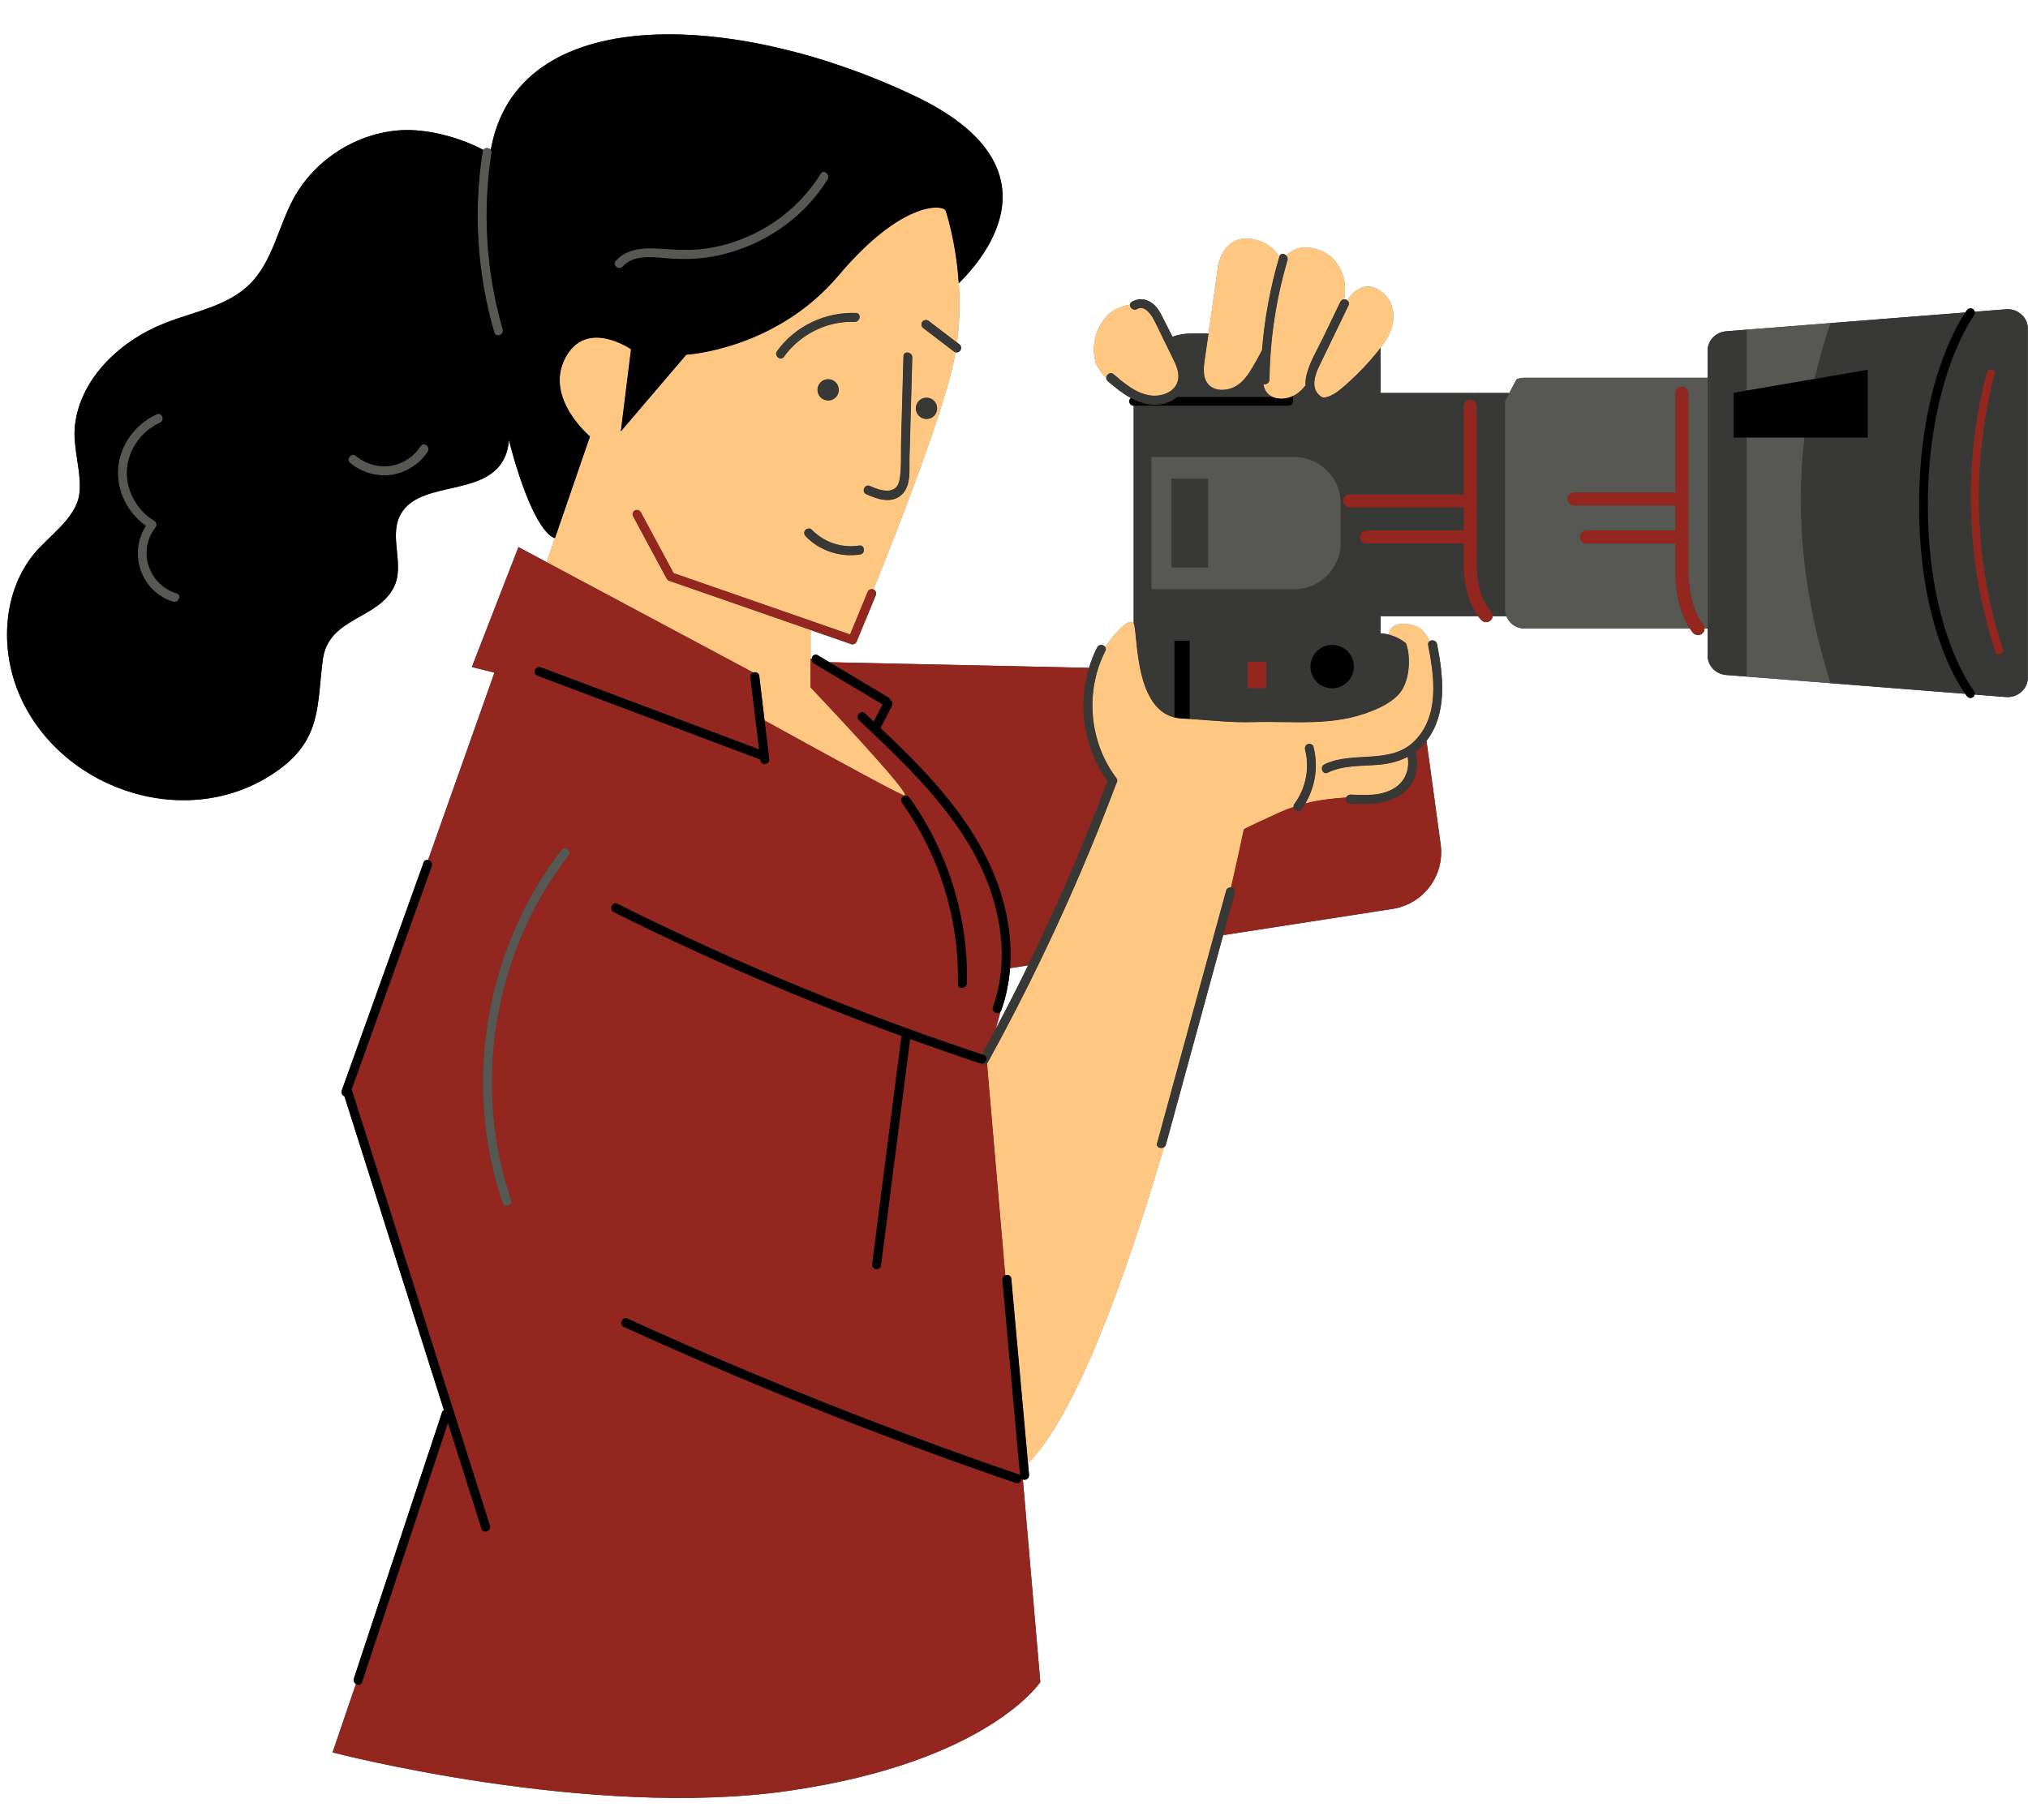 <?xml version="1.0" encoding="UTF-8" standalone="no"?><svg xmlns="http://www.w3.org/2000/svg" xmlns:xlink="http://www.w3.org/1999/xlink" contentScriptType="text/ecmascript" fill="#000000" width="460.6" zoomAndPan="magnify" contentStyleType="text/css" viewBox="-1.6 -7.8 460.6 413.4" height="413.4" preserveAspectRatio="xMidYMid meet" version="1"><g id="change1_1"><path fill="#383936" d="M453.988,62.457l-7.093,0.558c-0.052-0.221-0.166-0.43-0.362-0.577c-0.441-0.331-1.066-0.242-1.398,0.2 c-0.042,0.056-0.177,0.239-0.383,0.545l-30.602,2.407l-19.032,1.498l-4.663,0.365c-2.388,0.187-4.22,2.109-4.22,4.404v6.164h-41.721 c-0.595,0-1.158,0.128-1.671,0.353h-0.01c-0.541,0.99-1.089,2.037-1.632,3.1h-29.239V71.182c1.196-1.586,2.23-3.287,2.68-5.199 c0.566-2.407,0.052-5.221-1.897-7.024c-3.407-3.152-6.645-1.313-8.345,1.466c-0.206-0.155-0.467-0.241-0.728-0.231 c0.203-1.251,0.271-2.51,0.109-3.767c-0.392-3.03-2.31-6.074-5.547-7.336c-3.481-1.357-6.018-0.547-7.657,1.192 c-0.468-0.527-1.365-0.631-1.615,0.213c-0.005,0.018-0.01,0.037-0.015,0.055c-0.949-1.503-2.328-2.771-4.135-3.476 c-6.032-2.352-9.247,1.788-9.821,6.03c-0.67,4.953-1.383,9.903-2.102,14.852h-3.988c-1.474,0-2.884,0.267-4.205,0.738 c-0.681-1.335-1.372-2.664-2.031-3.994c-0.72-1.453-1.489-2.973-2.912-3.855c-1.346-0.833-2.895-0.906-4.261-0.098 c-0.293,0.174-0.427,0.413-0.451,0.662c-2.039,0.362-3.948,1.173-5.289,2.644c-2.437,2.673-3.443,6.58-2.601,10.098 c0.3,1.253,1.22,2.589,2.505,3.85c-0.014,0.275,0.084,0.559,0.353,0.788c1.646,1.402,3.34,2.795,5.233,3.821 c-0.215,0.183-0.358,0.447-0.358,0.751c0,0.552,0.447,1,1,1v49.473c-0.024-0.047-0.048-0.095-0.075-0.122 c-0.899-0.924-3.117,0.947-6.401,5.454c-0.386-0.563-1.411-0.714-1.828,0.104c-0.76,1.492-1.362,3.048-1.841,4.637l-58.956-1.277 c-0.89-0.531-1.78-1.062-2.669-1.594c-0.727-0.434-1.327,0.202-1.36,0.885l-0.266-0.146v-6.471l9.219,3.205 c0.108,0.038,0.219,0.056,0.328,0.056c0.395,0,0.766-0.235,0.924-0.619l4.35-10.55c0.211-0.511-0.033-1.095-0.543-1.306 c-0.002-0.001-0.004,0-0.006-0.001c6.09-15.056,16.17-40.961,18.458-52.904c0.062-0.324,0.115-0.646,0.171-0.969 c0.381,0.107,0.806,0,1.074-0.328c0.339-0.416,0.307-1.108-0.135-1.446c-0.197-0.15-0.394-0.301-0.591-0.451 c0.645-4.78,0.681-9.36,0.412-13.439c6.363-6.243,23.184-26.676-9.838-42.481c-39.454-18.883-88.911-21.909-96.138,10.652 c-0.111,0.5-0.217,1.007-0.318,1.518c-0.388-0.517-1.291-0.57-1.679,0.005c-5.905-3.128-13.2-4.779-18.616-4.475 c-10.045,0.564-19.613,6.608-24.438,15.436c-3.538,6.474-4.77,14.391-10.024,19.569c-5.005,4.933-12.435,6.182-18.991,8.713 c-10.213,3.943-19.468,12.512-20.688,23.392c-0.576,5.142,1.697,10.849,0.971,15.715c-0.819,5.489-7.198,9.555-10.44,13.628 c-7.13,8.956-7.573,22.097-2.816,32.51c9.868,21.603,39.011,30.685,58.72,16.223c9.558-7.013,8.541-14.658,9.848-24.833 c1.264-9.838,12.78-9.115,16.298-16.844c2.196-4.825-1.077-10.835,1.107-15.666c3.65-8.073,17.474-4.728,22.872-11.753 c1.262-1.642,1.85-3.624,2.003-5.695c3.165,12.28,7.099,21.141,10.46,22.303l-1.871,5.434l-6.415-3.426l-10.586,27.235l5.134,1.28 l-15.08,42.577c-0.409-0.085-0.842,0.057-1.029,0.579c-6.188,17.249-12.377,34.499-18.565,51.748 c-0.223,0.621,0.135,1.141,0.602,1.348C84.16,265,91.689,288.756,99.218,312.511c-0.178,0.095-0.335,0.247-0.422,0.51 c-6.675,20.154-13.351,40.309-20.026,60.463c-0.181,0.547,0.084,1.002,0.464,1.25l-5.297,15.548c0,0,58.394,15.252,103.619,8.715 c45.225-6.536,57.118-24.702,57.118-24.702l-3.959-46.006c0.626,0.21,1.482-0.187,1.404-1.053l-0.237-2.624 c10.908-11.104,21.981-41.654,30.835-71.776c0.223-0.132,0.408-0.343,0.491-0.649c4.332-15.852,8.664-31.705,12.996-47.557 l38.486-5.965c7.021-1.088,11.875-7.601,10.912-14.639l-3.22-23.534c4.795-6.182,3.828-14.724,2.398-21.977 c-0.175-0.889-1.181-1.042-1.714-0.638c-0.481-1.062-1.117-2.036-2.001-2.788c-1.595-1.357-6.469-2.044-7.121,0.803 c-0.037,0.161-0.04,0.325-0.028,0.487c-0.631-0.164-1.283-0.276-1.955-0.317v-3.895H334.1c0.444,0.599,0.769,0.918,0.815,0.96 c0.288,0.271,0.654,0.404,1.02,0.404c0.396,0,0.791-0.156,1.087-0.465c0.242-0.254,0.355-0.574,0.384-0.899h3.131 c0.637,1.642,2.171,2.798,3.977,2.798h37.67c0.428,0.645,0.74,0.988,0.784,1.035c0.294,0.31,0.688,0.466,1.082,0.466 c0.366,0,0.734-0.135,1.024-0.405c0.316-0.294,0.466-0.694,0.466-1.096h0.694v6.16c0,2.306,1.831,4.217,4.22,4.404l4.663,0.365 l19.032,1.498l30.578,2.413c0.23,0.322,0.383,0.516,0.428,0.572c0.197,0.244,0.486,0.371,0.777,0.371 c0.221,0,0.442-0.072,0.627-0.222c0.179-0.145,0.28-0.342,0.329-0.55l7.098,0.56c2.681,0.207,4.975-1.823,4.975-4.404V66.861 C458.962,64.28,456.668,62.24,453.988,62.457z M228.212,218.918c-1.206,2.365-2.434,4.719-3.679,7.063 c0.357-1.188,0.722-2.507,1.066-3.926c0.074-0.087,0.144-0.184,0.191-0.315c1.121-3.131,1.766-6.357,2.015-9.609l4.102-0.636 C230.694,213.978,229.468,216.455,228.212,218.918z M318.336,143.872c-0.136,1.701-0.557,3.481-1.449,4.944 C317.69,147.467,318.18,145.713,318.336,143.872z M316.815,148.935c-0.087,0.138-0.175,0.274-0.272,0.405 C316.637,149.209,316.728,149.075,316.815,148.935z M318.364,143.411c0.007-0.12,0.017-0.239,0.021-0.359c0,0.006,0,0.013,0,0.019 C318.38,143.184,318.37,143.299,318.364,143.411z M318.384,143.041c0.04-1.337-0.094-2.692-0.408-3.945 c0.001,0.001,0.001,0.002,0.002,0.003C318.463,140.218,318.423,141.84,318.384,143.041z"/></g><g fill="#fec782" id="change2_1"><path fill="inherit" d="M317.581,138.486c-0.583-0.555-1.363-0.146-2.423-0.48c-0.852-0.268-1.411-1.245-1.212-2.115 c0.651-2.848,5.526-2.16,7.121-0.803c0.884,0.752,1.519,1.726,2.001,2.788c-0.241,0.183-0.395,0.468-0.315,0.871 c1.427,7.239,2.647,16.17-3.211,21.888c-5.445,5.316-13.92,2.078-20.32,5.183c-1.173,0.569-0.469,2.494,0.724,1.915 c3.666-1.779,7.777-1.441,11.726-1.816c2.302-0.219,4.484-0.752,6.433-1.78c0.47,2.756-0.486,5.461-2.927,7.031 c-2.922,1.878-6.628,1.687-9.948,1.527c-0.482-0.023-0.911,0.218-1.086,0.656c-3.053,0.21-6.082,0.533-9.272,1.349 c2.304-3.855,2.98-8.501,1.853-12.886c-0.139-0.54-0.839-0.765-1.316-0.586c-0.565,0.213-0.729,0.796-0.592,1.329 c1.073,4.176,0.133,8.782-2.432,12.235c-0.173,0.233-0.217,0.476-0.195,0.705c-1.119,0.38-2.262,0.825-3.438,1.36 c-8.835,4.017-7.867,3.775-7.867,3.775s-1.042,4.993-2.899,13.128c-0.469-0.013-0.97,0.227-1.126,0.799 c-5.222,19.11-10.444,38.219-15.666,57.329c-0.264,0.965,0.829,1.36,1.526,0.948c-8.854,30.122-19.927,60.672-30.835,71.776 l-3.788-41.929c-0.07-0.78-0.804-1.003-1.371-0.794l-4.143-48.153c0.083-0.077,0.159-0.166,0.222-0.279 c8.734-15.863,16.587-32.206,23.494-48.946c1.969-4.772,3.858-9.577,5.675-14.409c0.233-0.314,0.297-0.739-0.008-1.143 c-6.2-8.222-7.192-19.689-2.519-28.86c0.183-0.36,0.136-0.685-0.033-0.932c3.284-4.507,5.502-6.378,6.401-5.454 c0.027,0.027,0.051,0.075,0.075,0.122c0.97,1.888-0.009,19.116,9.253,21.343c0.506,0.122,1.035,0.211,1.604,0.238 c0.624,0.03,1.249,0.067,1.873,0.107c4.783,0.309,9.562,0.87,14.36,0.723c9.343-0.287,18.232,1.109,27.293-2.637 c2.133-0.882,4.234-1.985,5.802-3.68c1.663-1.796,2.237-4.482,2.314-6.855c0.039-1.204,0.083-2.845-0.406-3.973 C317.857,138.819,317.725,138.623,317.581,138.486z M122.571,119.904l1.871-5.434l7.965-23.136c0,0-10.381-8.637-5.638-17.772 s14.945-2.016,14.945-2.016l-2.319,18.669l14.874-17.432c0,0,20.336-1.093,34.619-18.039c14.283-16.946,23.667-16.141,24.298-14.66 c0,0,2.33,6.832,2.964,16.47c0.268,4.079,0.233,8.659-0.412,13.439c-2.132-1.628-4.264-3.255-6.396-4.883 c-0.44-0.336-1.079-0.292-1.437,0.147c-0.339,0.415-0.307,1.108,0.135,1.445c2.329,1.778,4.658,3.556,6.986,5.334 c0.111,0.085,0.234,0.145,0.363,0.181c-0.056,0.323-0.109,0.645-0.171,0.969c-2.288,11.942-12.368,37.848-18.458,52.904 c-0.51-0.207-1.09,0.036-1.299,0.544l-3.99,9.676l-40.077-13.931l-7.441-13.82c-0.262-0.487-0.869-0.667-1.354-0.406 c-0.486,0.262-0.668,0.868-0.406,1.354l7.626,14.163c0.119,0.22,0.315,0.388,0.552,0.47l32.118,11.165v6.471v6.58 c0,0,23.938,25.165,21.256,24.528c-1.097-0.26-15.295-7.993-31.687-17.039c-0.401-3.36-0.801-6.72-1.201-10.08 c-0.091-0.761-0.805-0.988-1.364-0.801L122.571,119.904z M186.489,78.332c-1.339,0-2.425,1.086-2.425,2.425 s1.086,2.425,2.425,2.425s2.425-1.086,2.425-2.425S187.828,78.332,186.489,78.332z M193.532,116.121 c-3.975,0.633-8.02-0.753-10.81-3.644c-0.385-0.399-1.117-0.246-1.437,0.147c-0.382,0.468-0.252,1.045,0.135,1.445 c3.135,3.249,7.877,4.802,12.329,4.093C195.037,117.957,194.84,115.913,193.532,116.121z M204.974,96.161 c0.21-7.582,0.42-15.164,0.63-22.746c0.036-1.305-1.981-1.619-2.017-0.299l-0.531,19.168c-0.079,2.87,0.114,5.901-0.325,8.742 c-0.585,3.784-4.248,2.709-6.754,1.562c-1.194-0.546-2.032,1.333-0.837,1.88c2.5,1.144,5.726,2.245,8.056,0.115 C205.394,102.574,204.9,98.827,204.974,96.161z M206.397,84.958c0,1.339,1.086,2.425,2.425,2.425s2.425-1.086,2.425-2.425 s-1.086-2.425-2.425-2.425S206.397,83.619,206.397,84.958z M176.45,73.251c3.646-5.067,9.78-8.169,16.046-7.927 c1.294,0.05,1.629-1.982,0.312-2.033c-6.969-0.269-13.841,2.979-17.93,8.662C174.11,73.019,175.675,74.328,176.45,73.251z M273.503,80.072c1.607,1.086,4.051,0.788,5.712-0.236c1.661-1.024,2.707-2.613,3.641-4.174c0.768-1.285,1.481-2.594,2.168-3.913 c0.568-7.177,1.878-14.264,3.922-21.198c-0.949-1.503-2.328-2.771-4.135-3.476c-6.032-2.352-9.247,1.788-9.821,6.03 c-0.67,4.953-1.383,9.903-2.102,14.852c-0.299,2.061-0.598,4.122-0.898,6.183C271.684,76.245,271.559,78.758,273.503,80.072z M290.823,51.324c-2.596,8.786-3.974,17.929-4.089,27.089c-0.01,0.81-0.799,1.212-1.39,1.084c0.183,1.023,0.634,1.95,1.581,2.589 c0.16,0.108,0.333,0.192,0.508,0.273c1.396,0.649,3.209,0.472,4.646-0.213c0.192-0.092,0.382-0.188,0.558-0.297 c0.92-0.568,1.648-1.311,2.276-2.124c-0.049-0.802,0.025-1.614,0.216-2.368c0.73-2.89,2.374-5.599,3.664-8.268 c1.341-2.774,2.681-5.548,4.022-8.322c0.19-0.393,0.52-0.563,0.856-0.575c0.203-1.251,0.271-2.51,0.109-3.767 c-0.392-3.03-2.31-6.074-5.547-7.336c-3.481-1.357-6.018-0.547-7.657,1.192C290.811,50.546,290.946,50.908,290.823,51.324z M304.676,61.598c-2.042,4.224-4.084,8.447-6.125,12.672c-0.906,1.877-2.044,4.012-1.487,6.158 c0.222,0.855,0.983,1.772,1.848,2.087c0.245-0.016,0.489-0.045,0.722-0.1c0.424-0.1,0.819-0.259,1.2-0.443 c0.126-0.11,0.262-0.183,0.401-0.22c0.774-0.437,1.483-0.99,2.149-1.563c2.775-2.385,5.328-4.995,7.624-7.795 c0.325-0.396,0.643-0.801,0.953-1.212c1.196-1.586,2.23-3.287,2.68-5.199c0.566-2.407,0.052-5.221-1.897-7.024 c-3.407-3.152-6.645-1.313-8.345,1.466C304.732,60.676,304.915,61.104,304.676,61.598z M251.311,77.197 c2.409,2.052,4.979,4.281,8.211,4.803c2.641,0.426,6.07-0.745,6.472-3.774c0.219-1.647-0.555-3.243-1.252-4.686 c-0.77-1.597-1.566-3.182-2.349-4.772c-0.708-1.439-1.36-2.928-2.151-4.324c-0.641-1.132-2.057-2.926-3.567-2.033 c-0.839,0.496-1.704-0.289-1.635-1.002c-2.039,0.362-3.948,1.173-5.289,2.644c-2.437,2.673-3.443,6.58-2.601,10.098 c0.3,1.253,1.22,2.589,2.505,3.85C249.694,77.256,250.578,76.572,251.311,77.197z"/><path fill="inherit" d="M317.581,138.486c-0.583-0.555-1.363-0.146-2.423-0.48c-0.852-0.268-1.411-1.245-1.212-2.115 c0.651-2.848,5.526-2.16,7.121-0.803c0.884,0.752,1.519,1.726,2.001,2.788c-0.241,0.183-0.395,0.468-0.315,0.871 c1.427,7.239,2.647,16.17-3.211,21.888c-5.445,5.316-13.92,2.078-20.32,5.183c-1.173,0.569-0.469,2.494,0.724,1.915 c3.666-1.779,7.777-1.441,11.726-1.816c2.302-0.219,4.484-0.752,6.433-1.78c0.47,2.756-0.486,5.461-2.927,7.031 c-2.922,1.878-6.628,1.687-9.948,1.527c-0.482-0.023-0.911,0.218-1.086,0.656c-3.053,0.21-6.082,0.533-9.272,1.349 c2.304-3.855,2.98-8.501,1.853-12.886c-0.139-0.54-0.839-0.765-1.316-0.586c-0.565,0.213-0.729,0.796-0.592,1.329 c1.073,4.176,0.133,8.782-2.432,12.235c-0.173,0.233-0.217,0.476-0.195,0.705c-1.119,0.38-2.262,0.825-3.438,1.36 c-8.835,4.017-7.867,3.775-7.867,3.775s-1.042,4.993-2.899,13.128c-0.469-0.013-0.97,0.227-1.126,0.799 c-5.222,19.11-10.444,38.219-15.666,57.329c-0.264,0.965,0.829,1.36,1.526,0.948c-8.854,30.122-19.927,60.672-30.835,71.776 l-3.788-41.929c-0.07-0.78-0.804-1.003-1.371-0.794l-4.143-48.153c0.083-0.077,0.159-0.166,0.222-0.279 c8.734-15.863,16.587-32.206,23.494-48.946c1.969-4.772,3.858-9.577,5.675-14.409c0.233-0.314,0.297-0.739-0.008-1.143 c-6.2-8.222-7.192-19.689-2.519-28.86c0.183-0.36,0.136-0.685-0.033-0.932c3.284-4.507,5.502-6.378,6.401-5.454 c0.027,0.027,0.051,0.075,0.075,0.122c0.97,1.888-0.009,19.116,9.253,21.343c0.506,0.122,1.035,0.211,1.604,0.238 c0.624,0.03,1.249,0.067,1.873,0.107c4.783,0.309,9.562,0.87,14.36,0.723c9.343-0.287,18.232,1.109,27.293-2.637 c2.133-0.882,4.234-1.985,5.802-3.68c1.663-1.796,2.237-4.482,2.314-6.855c0.039-1.204,0.083-2.845-0.406-3.973 C317.857,138.819,317.725,138.623,317.581,138.486z M122.571,119.904l1.871-5.434l7.965-23.136c0,0-10.381-8.637-5.638-17.772 s14.945-2.016,14.945-2.016l-2.319,18.669l14.874-17.432c0,0,20.336-1.093,34.619-18.039c14.283-16.946,23.667-16.141,24.298-14.66 c0,0,2.33,6.832,2.964,16.47c0.268,4.079,0.233,8.659-0.412,13.439c-2.132-1.628-4.264-3.255-6.396-4.883 c-0.44-0.336-1.079-0.292-1.437,0.147c-0.339,0.415-0.307,1.108,0.135,1.445c2.329,1.778,4.658,3.556,6.986,5.334 c0.111,0.085,0.234,0.145,0.363,0.181c-0.056,0.323-0.109,0.645-0.171,0.969c-2.288,11.942-12.368,37.848-18.458,52.904 c-0.51-0.207-1.09,0.036-1.299,0.544l-3.99,9.676l-40.077-13.931l-7.441-13.82c-0.262-0.487-0.869-0.667-1.354-0.406 c-0.486,0.262-0.668,0.868-0.406,1.354l7.626,14.163c0.119,0.22,0.315,0.388,0.552,0.47l32.118,11.165v6.471v6.58 c0,0,23.938,25.165,21.256,24.528c-1.097-0.26-15.295-7.993-31.687-17.039c-0.401-3.36-0.801-6.72-1.201-10.08 c-0.091-0.761-0.805-0.988-1.364-0.801L122.571,119.904z M186.489,78.332c-1.339,0-2.425,1.086-2.425,2.425 s1.086,2.425,2.425,2.425s2.425-1.086,2.425-2.425S187.828,78.332,186.489,78.332z M193.532,116.121 c-3.975,0.633-8.02-0.753-10.81-3.644c-0.385-0.399-1.117-0.246-1.437,0.147c-0.382,0.468-0.252,1.045,0.135,1.445 c3.135,3.249,7.877,4.802,12.329,4.093C195.037,117.957,194.84,115.913,193.532,116.121z M204.974,96.161 c0.21-7.582,0.42-15.164,0.63-22.746c0.036-1.305-1.981-1.619-2.017-0.299l-0.531,19.168c-0.079,2.87,0.114,5.901-0.325,8.742 c-0.585,3.784-4.248,2.709-6.754,1.562c-1.194-0.546-2.032,1.333-0.837,1.88c2.5,1.144,5.726,2.245,8.056,0.115 C205.394,102.574,204.9,98.827,204.974,96.161z M206.397,84.958c0,1.339,1.086,2.425,2.425,2.425s2.425-1.086,2.425-2.425 s-1.086-2.425-2.425-2.425S206.397,83.619,206.397,84.958z M176.45,73.251c3.646-5.067,9.78-8.169,16.046-7.927 c1.294,0.05,1.629-1.982,0.312-2.033c-6.969-0.269-13.841,2.979-17.93,8.662C174.11,73.019,175.675,74.328,176.45,73.251z M273.503,80.072c1.607,1.086,4.051,0.788,5.712-0.236c1.661-1.024,2.707-2.613,3.641-4.174c0.768-1.285,1.481-2.594,2.168-3.913 c0.568-7.177,1.878-14.264,3.922-21.198c-0.949-1.503-2.328-2.771-4.135-3.476c-6.032-2.352-9.247,1.788-9.821,6.03 c-0.67,4.953-1.383,9.903-2.102,14.852c-0.299,2.061-0.598,4.122-0.898,6.183C271.684,76.245,271.559,78.758,273.503,80.072z M290.823,51.324c-2.596,8.786-3.974,17.929-4.089,27.089c-0.01,0.81-0.799,1.212-1.39,1.084c0.183,1.023,0.634,1.95,1.581,2.589 c0.16,0.108,0.333,0.192,0.508,0.273c1.396,0.649,3.209,0.472,4.646-0.213c0.192-0.092,0.382-0.188,0.558-0.297 c0.92-0.568,1.648-1.311,2.276-2.124c-0.049-0.802,0.025-1.614,0.216-2.368c0.73-2.89,2.374-5.599,3.664-8.268 c1.341-2.774,2.681-5.548,4.022-8.322c0.19-0.393,0.52-0.563,0.856-0.575c0.203-1.251,0.271-2.51,0.109-3.767 c-0.392-3.03-2.31-6.074-5.547-7.336c-3.481-1.357-6.018-0.547-7.657,1.192C290.811,50.546,290.946,50.908,290.823,51.324z M304.676,61.598c-2.042,4.224-4.084,8.447-6.125,12.672c-0.906,1.877-2.044,4.012-1.487,6.158 c0.222,0.855,0.983,1.772,1.848,2.087c0.245-0.016,0.489-0.045,0.722-0.1c0.424-0.1,0.819-0.259,1.2-0.443 c0.126-0.11,0.262-0.183,0.401-0.22c0.774-0.437,1.483-0.99,2.149-1.563c2.775-2.385,5.328-4.995,7.624-7.795 c0.325-0.396,0.643-0.801,0.953-1.212c1.196-1.586,2.23-3.287,2.68-5.199c0.566-2.407,0.052-5.221-1.897-7.024 c-3.407-3.152-6.645-1.313-8.345,1.466C304.732,60.676,304.915,61.104,304.676,61.598z M251.311,77.197 c2.409,2.052,4.979,4.281,8.211,4.803c2.641,0.426,6.07-0.745,6.472-3.774c0.219-1.647-0.555-3.243-1.252-4.686 c-0.77-1.597-1.566-3.182-2.349-4.772c-0.708-1.439-1.36-2.928-2.151-4.324c-0.641-1.132-2.057-2.926-3.567-2.033 c-0.839,0.496-1.704-0.289-1.635-1.002c-2.039,0.362-3.948,1.173-5.289,2.644c-2.437,2.673-3.443,6.58-2.601,10.098 c0.3,1.253,1.22,2.589,2.505,3.85C249.694,77.256,250.578,76.572,251.311,77.197z"/></g><g id="change3_1"><path fill="#93261e" d="M200.076,150.565c-4.431-2.645-8.861-5.29-13.292-7.935l58.956,1.277c-2.604,8.64-1.097,18.39,4.215,25.764 c-5.359,14.215-11.383,28.174-18.048,41.824l-4.102,0.636c0.506-6.608-0.651-13.325-2.968-19.588 c-3.612-9.762-9.993-18.141-17.067-25.657c-3.025-3.214-6.195-6.286-9.402-9.318c0.009-0.016,0.023-0.026,0.032-0.043 c0.871-1.682,1.743-3.364,2.614-5.047c0.238-0.458-0.005-1.103-0.467-1.323C200.474,150.926,200.326,150.714,200.076,150.565z M319.925,162.951c0.86,3.618-0.072,7.406-3.215,9.645c-3.436,2.447-7.775,2.326-11.795,2.132c-0.553-0.027-0.935-0.663-0.852-1.166 c0.013-0.08,0.051-0.141,0.079-0.211c-3.053,0.21-6.082,0.533-9.272,1.349c-0.284,0.474-0.582,0.942-0.915,1.391 c-0.617,0.83-1.69,0.217-1.767-0.594c-1.119,0.38-2.262,0.825-3.438,1.36c-8.835,4.017-7.867,3.775-7.867,3.775 s-1.042,4.993-2.899,13.128c0.564,0.016,1.081,0.403,0.891,1.098c-0.89,3.257-1.78,6.514-2.67,9.771l38.486-5.965 c7.021-1.088,11.875-7.601,10.912-14.639l-3.22-23.534c-0.302,0.39-0.624,0.772-0.974,1.142 C320.941,162.127,320.44,162.554,319.925,162.951z M286.005,142.486h-4.249v6.074h4.249V142.486z M336.979,130.949 c-0.13-0.126-3.179-3.182-3.179-10.454V84.491c0-0.829-0.672-1.5-1.5-1.5s-1.5,0.671-1.5,1.5v19.993h-25.858 c-0.828,0-1.5,0.671-1.5,1.5s0.672,1.5,1.5,1.5h25.858v5.199h-22.067c-0.828,0-1.5,0.671-1.5,1.5s0.672,1.5,1.5,1.5h22.067v4.813 c0,6.326,2.098,10.052,3.299,11.671c0.444,0.599,0.769,0.918,0.815,0.96c0.288,0.271,0.654,0.404,1.02,0.404 c0.396,0,0.791-0.156,1.087-0.465c0.242-0.254,0.355-0.574,0.384-0.899C337.446,131.729,337.317,131.279,336.979,130.949z M381.916,122.006v-40.45c0-0.829-0.672-1.5-1.5-1.5s-1.5,0.671-1.5,1.5v22.497h-22.982c-0.828,0-1.5,0.671-1.5,1.5 s0.672,1.5,1.5,1.5h22.982v5.63h-20.161c-0.828,0-1.5,0.671-1.5,1.5s0.672,1.5,1.5,1.5h20.161v6.323 c0,7.047,2.089,11.182,3.268,12.959c0.428,0.645,0.74,0.988,0.784,1.035c0.294,0.31,0.688,0.466,1.082,0.466 c0.366,0,0.734-0.135,1.024-0.405c0.316-0.294,0.466-0.694,0.466-1.096c0-0.364-0.122-0.73-0.386-1.019 C385.123,133.91,381.916,130.311,381.916,122.006z M449.784,125.9c-3.036-16.128-2.462-32.887,1.667-48.747 c0.319-1.225-1.554-1.493-1.868-0.285c-1.206,4.63-2.123,9.337-2.723,14.095c-2.087,16.544-0.476,33.513,4.678,49.307 c0.393,1.203,2.141,0.457,1.75-0.738C451.833,135.073,450.654,130.524,449.784,125.9z M230.46,328.159 c0.078,0.057,0.164,0.099,0.255,0.13l3.959,46.006c0,0-11.893,18.166-57.118,24.702c-45.225,6.536-103.619-8.715-103.619-8.715 l5.297-15.548c0.485,0.315,1.163,0.284,1.397-0.421c6.502-19.633,13.005-39.265,19.507-58.898c0.238,0.75,0.475,1.499,0.713,2.249 c2.303,7.267,4.606,14.534,6.909,21.801c0.401,1.264,2.303,0.504,1.908-0.743l-24.454-77.16c-2.303-7.267-4.606-14.534-6.909-21.801 c-0.01-0.031-0.03-0.046-0.041-0.074c6.064-16.903,12.128-33.806,18.192-50.708c0.258-0.719-0.264-1.289-0.832-1.408l15.08-42.577 l-5.134-1.28l10.586-27.235l6.415,3.426l46.921,25.06c-0.406,0.136-0.731,0.483-0.666,1.035c0.652,5.475,1.305,10.95,1.958,16.424 c-16.51-6.211-33.02-12.422-49.531-18.633c-1.223-0.46-2.068,1.417-0.837,1.88c16.88,6.35,33.761,12.701,50.641,19.052 c0.006,0.051,0.012,0.102,0.018,0.152c0.157,1.315,2.186,1.077,2.029-0.233c-0.349-2.931-0.699-5.863-1.048-8.794 c16.393,9.046,30.59,16.778,31.687,17.039c2.682,0.636-21.256-24.528-21.256-24.528v-6.58l0.266,0.146 c-0.018,0.373,0.13,0.76,0.523,0.995c5.194,3.1,10.388,6.201,15.581,9.302c-0.675,1.302-1.349,2.604-2.024,3.907 c-0.673-0.632-1.345-1.265-2.019-1.896c-0.963-0.901-2.255,0.701-1.302,1.593c14.255,13.343,29.863,28.27,32.153,48.771 c0.615,5.502,0.133,11.091-1.737,16.318c-0.396,1.107,1.041,1.883,1.67,1.144c-0.345,1.419-0.71,2.738-1.066,3.926 c-1.021,1.923-2.06,3.836-3.106,5.746c-22.087-7.342-43.769-15.892-64.909-25.632c-6.006-2.767-11.966-5.63-17.882-8.584 c-1.175-0.586-2.01,1.294-0.837,1.88c20.963,10.463,42.5,19.766,64.498,27.831c0.295,0.108,0.593,0.21,0.888,0.318 c-0.024,0.069-0.06,0.125-0.07,0.206c-2.211,17.2-4.422,34.4-6.632,51.6c-0.168,1.311,1.848,1.613,2.017,0.299 c2.203-17.139,4.406-34.279,6.609-51.418c5.283,1.908,10.586,3.759,15.917,5.527c0.049,0.016,0.093,0.008,0.142,0.017 c0.387,0.295,1,0.345,1.412-0.036l4.143,48.153c-0.392,0.145-0.707,0.49-0.659,1.027c1.336,14.791,2.673,29.583,4.01,44.374 c-0.064-0.039-0.114-0.088-0.195-0.116c-23.553-8.075-46.799-17.039-69.669-26.884c-6.458-2.78-12.885-5.632-19.282-8.549 c-1.194-0.545-2.033,1.335-0.837,1.88c22.654,10.331,45.697,19.806,69.072,28.382c6.601,2.422,13.228,4.77,19.879,7.051 C229.773,329.304,230.356,328.744,230.46,328.159z M203.267,174.572c8.555,11.938,13.018,26.479,12.7,41.158 c-0.029,1.321,2.001,1.067,2.029-0.233c0.326-15.005-4.328-29.934-13.067-42.13C204.159,172.292,202.504,173.507,203.267,174.572z M125.976,185.228c-13.568,17.47-19.765,40.236-17.405,62.194c0.66,6.141,2.007,12.201,4.004,18.045 c0.429,1.255,2.332,0.497,1.908-0.743c-6.957-20.358-5.448-43.24,3.613-62.706c2.562-5.504,5.728-10.696,9.453-15.491 C128.357,185.485,126.789,184.18,125.976,185.228z M195.46,126.633l-3.99,9.676l-40.077-13.931l-7.441-13.82 c-0.262-0.487-0.869-0.667-1.354-0.406c-0.486,0.262-0.668,0.868-0.406,1.354l7.626,14.163c0.119,0.22,0.315,0.388,0.552,0.47 l32.118,11.165l9.219,3.205c0.108,0.038,0.219,0.056,0.328,0.056c0.395,0,0.766-0.235,0.924-0.619l4.35-10.55 c0.211-0.511-0.033-1.095-0.543-1.306c-0.002-0.001-0.004,0-0.006-0.001C196.25,125.882,195.67,126.125,195.46,126.633z"/></g><g id="change1_2"><path fill="#383936" d="M340.219,83.435c0.319-0.661,0.651-1.312,0.982-1.961h-29.239V71.182c-0.31,0.411-0.628,0.816-0.953,1.212 c-2.296,2.8-4.848,5.41-7.624,7.795c-0.667,0.573-1.375,1.126-2.149,1.563c-0.139,0.037-0.275,0.11-0.401,0.22 c-0.382,0.184-0.777,0.343-1.2,0.443c-0.233,0.055-0.476,0.084-0.722,0.1c-0.865-0.316-1.626-1.232-1.848-2.087 c-0.557-2.146,0.581-4.281,1.487-6.158c2.04-4.225,4.083-8.448,6.125-12.672c0.239-0.494,0.056-0.922-0.277-1.173 c-0.206-0.155-0.467-0.241-0.728-0.231c-0.336,0.013-0.666,0.182-0.856,0.575c-1.341,2.774-2.681,5.548-4.022,8.322 c-1.29,2.669-2.934,5.378-3.664,8.268c-0.19,0.754-0.265,1.566-0.216,2.368c-0.628,0.813-1.356,1.557-2.276,2.124 c-0.177,0.109-0.366,0.205-0.558,0.297v1.213c0,0.552-0.447,1-1,1h-35.194c0,0,0,0,0,0v49.473c0.97,1.888-0.009,19.116,9.253,21.343 v-17.432h3.477v17.777c4.783,0.309,9.562,0.87,14.36,0.723c9.343-0.287,18.232,1.109,27.293-2.637 c2.133-0.882,4.234-1.985,5.802-3.68c2.304-2.489,2.948-7.713,1.686-11.605c-1.595-1.31-3.601-2.13-5.794-2.261v-3.895H334.1 c-1.201-1.618-3.299-5.345-3.299-11.671v-4.813h-22.067c-0.828,0-1.5-0.671-1.5-1.5s0.672-1.5,1.5-1.5h22.067v-5.199h-25.858 c-0.828,0-1.5-0.671-1.5-1.5s0.672-1.5,1.5-1.5h25.858V84.491c0-0.829,0.672-1.5,1.5-1.5s1.5,0.671,1.5,1.5v36.005 c0,7.271,3.049,10.327,3.179,10.454c0.338,0.33,0.466,0.779,0.426,1.217h3.131c-0.202-0.52-0.318-1.087-0.318-1.685V83.435z M259.936,96.01h32.384c5.848,0,10.588,4.74,10.588,10.588v8.871c0,5.848-4.74,10.588-10.588,10.588h-32.265 c-0.066,0-0.12-0.054-0.12-0.12V96.01z M286.005,148.559h-4.249v-6.074h4.249V148.559z M434.263,107.014 c0,26.554,8.428,39.943,10.465,42.79l-30.578-2.413c-6.036-19.03-8.052-37.635-5.944-55.802h14.393V76.198l-12.077,2.077 c0.983-4.252,2.175-8.482,3.628-12.685l30.602-2.407C442.795,66.088,434.263,80.294,434.263,107.014z M453.988,62.457l-7.093,0.558 c0.065,0.277,0.023,0.577-0.16,0.823c-0.104,0.14-10.472,14.369-10.472,43.177c0,28.778,10.345,41.976,10.449,42.105 c0.201,0.251,0.247,0.565,0.178,0.855l7.098,0.56c2.681,0.207,4.975-1.823,4.975-4.404V66.861 C458.962,64.28,456.668,62.24,453.988,62.457z M451.537,140.271c-5.154-15.794-6.765-32.763-4.678-49.307 c0.6-4.758,1.517-9.465,2.723-14.095c0.314-1.208,2.187-0.94,1.868,0.285c-4.129,15.859-4.703,32.619-1.667,48.747 c0.87,4.624,2.048,9.173,3.504,13.632C453.678,140.728,451.93,141.474,451.537,140.271z M395.118,145.894l-4.663-0.365 c-2.388-0.187-4.22-2.099-4.22-4.404v-6.16V78.021v-6.164c0-2.296,1.831-4.217,4.22-4.404l4.663-0.365v13.836l-2.954,0.508v10.158 h2.954V145.894z M272.787,121.117h-8.344V100.95h8.344V121.117z M323.066,137.875c0.533-0.405,1.539-0.251,1.714,0.638 c1.43,7.253,2.397,15.795-2.398,21.977c-0.302,0.39-0.624,0.772-0.974,1.142c-0.467,0.495-0.968,0.922-1.484,1.319 c0.86,3.618-0.072,7.406-3.215,9.645c-3.436,2.447-7.775,2.326-11.795,2.132c-0.553-0.027-0.935-0.663-0.852-1.166 c0.013-0.08,0.051-0.141,0.079-0.211c0.175-0.439,0.604-0.68,1.086-0.656c3.32,0.16,7.027,0.351,9.948-1.527 c2.441-1.569,3.398-4.275,2.927-7.031c-1.949,1.029-4.131,1.562-6.433,1.78c-3.949,0.375-8.06,0.037-11.726,1.816 c-1.193,0.579-1.898-1.346-0.724-1.915c6.4-3.106,14.875,0.132,20.32-5.183c5.858-5.718,4.638-14.649,3.211-21.888 C322.671,138.344,322.825,138.058,323.066,137.875z M292.187,175.497c-0.022-0.229,0.022-0.472,0.195-0.705 c2.565-3.452,3.505-8.059,2.432-12.235c-0.137-0.533,0.027-1.117,0.592-1.329c0.477-0.179,1.177,0.046,1.316,0.586 c1.127,4.385,0.452,9.032-1.853,12.886c-0.284,0.474-0.582,0.942-0.915,1.391C293.338,176.92,292.265,176.307,292.187,175.497z M245.74,143.907c0.479-1.589,1.08-3.145,1.841-4.637c0.417-0.817,1.442-0.667,1.828-0.104c0.169,0.247,0.217,0.573,0.033,0.932 c-4.673,9.172-3.681,20.638,2.519,28.86c0.305,0.404,0.241,0.829,0.008,1.143c-1.817,4.832-3.706,9.637-5.675,14.409 c-6.906,16.74-14.76,33.083-23.494,48.946c-0.062,0.113-0.139,0.202-0.222,0.279c-0.411,0.382-1.024,0.331-1.412,0.036 c1.153,0.223,1.892-1.5,0.695-1.897c-0.146-0.048-0.29-0.1-0.436-0.148c1.046-1.909,2.085-3.823,3.106-5.746 c1.245-2.344,2.473-4.698,3.679-7.063c1.256-2.463,2.482-4.939,3.695-7.423c6.665-13.65,12.689-27.609,18.048-41.824 C244.643,162.297,243.137,152.547,245.74,143.907z M278.874,194.857c-0.89,3.257-1.78,6.514-2.67,9.771 c-4.332,15.852-8.664,31.705-12.996,47.557c-0.084,0.306-0.268,0.517-0.491,0.649c-0.697,0.411-1.79,0.017-1.526-0.948 c5.222-19.11,10.444-38.219,15.666-57.329c0.156-0.573,0.657-0.812,1.126-0.799C278.547,193.775,279.064,194.162,278.874,194.857z M255.243,82.61c-1.893-1.026-3.587-2.419-5.233-3.821c-0.269-0.229-0.367-0.513-0.353-0.788c0.038-0.745,0.922-1.428,1.655-0.804 c2.409,2.052,4.979,4.281,8.211,4.803c2.641,0.426,6.07-0.745,6.472-3.774c0.219-1.647-0.555-3.243-1.252-4.686 c-0.77-1.597-1.566-3.182-2.349-4.772c-0.708-1.439-1.36-2.928-2.151-4.324c-0.641-1.132-2.057-2.926-3.567-2.033 c-0.839,0.496-1.704-0.289-1.635-1.002c0.024-0.249,0.157-0.489,0.451-0.662c1.366-0.808,2.915-0.735,4.261,0.098 c1.423,0.882,2.193,2.402,2.912,3.855c0.659,1.33,1.35,2.659,2.031,3.994c1.32-0.471,2.731-0.738,4.205-0.738h3.988 c-0.299,2.061-0.598,4.122-0.898,6.183c-0.307,2.106-0.432,4.619,1.512,5.932c1.607,1.086,4.051,0.788,5.712-0.236 c1.661-1.024,2.707-2.613,3.641-4.174c0.768-1.285,1.481-2.594,2.168-3.913c0.568-7.177,1.878-14.264,3.922-21.198 c0.005-0.018,0.01-0.037,0.015-0.055c0.25-0.845,1.147-0.74,1.615-0.213c0.234,0.264,0.369,0.625,0.246,1.042 c-2.596,8.786-3.974,17.929-4.089,27.089c-0.01,0.81-0.799,1.212-1.39,1.084c0.183,1.023,0.634,1.95,1.581,2.589 c0.16,0.108,0.333,0.192,0.508,0.273h-21.646c-2.119,1.794-5.017,2.15-7.662,1.433C257.103,83.517,256.152,83.102,255.243,82.61z M204.974,96.161c-0.074,2.666,0.42,6.414-1.778,8.422c-2.33,2.13-5.556,1.029-8.056-0.115c-1.195-0.547-0.357-2.426,0.837-1.88 c2.506,1.147,6.169,2.222,6.754-1.562c0.439-2.841,0.245-5.872,0.325-8.742l0.531-19.168c0.036-1.32,2.053-1.006,2.017,0.299 C205.394,80.997,205.184,88.579,204.974,96.161z M208.822,82.533c1.339,0,2.425,1.086,2.425,2.425s-1.086,2.425-2.425,2.425 s-2.425-1.086-2.425-2.425S207.482,82.533,208.822,82.533z M186.489,78.332c1.339,0,2.425,1.086,2.425,2.425 s-1.086,2.425-2.425,2.425s-2.425-1.086-2.425-2.425S185.15,78.332,186.489,78.332z M174.877,71.952 c4.09-5.683,10.961-8.931,17.93-8.662c1.317,0.051,0.982,2.083-0.312,2.033c-6.266-0.242-12.399,2.86-16.046,7.927 C175.675,74.328,174.11,73.019,174.877,71.952z M209.342,65.109c2.132,1.628,4.264,3.255,6.396,4.883 c0.197,0.15,0.394,0.301,0.591,0.451c0.442,0.338,0.474,1.03,0.135,1.446c-0.268,0.328-0.693,0.435-1.074,0.328 c-0.128-0.036-0.252-0.096-0.363-0.181c-2.329-1.778-4.657-3.556-6.986-5.334c-0.442-0.338-0.474-1.03-0.135-1.445 C208.263,64.818,208.902,64.774,209.342,65.109z M193.748,118.162c-4.452,0.709-9.194-0.844-12.329-4.093 c-0.387-0.401-0.517-0.977-0.135-1.445c0.32-0.393,1.052-0.546,1.437-0.147c2.79,2.891,6.835,4.277,10.81,3.644 C194.84,115.913,195.037,117.957,193.748,118.162z"/></g><g id="change4_1"><path fill="#575853" d="M386.235,78.021v56.944h-0.694c0-0.364-0.122-0.73-0.386-1.019c-0.032-0.035-3.239-3.635-3.239-11.939 v-40.45c0-0.829-0.672-1.5-1.5-1.5s-1.5,0.671-1.5,1.5v22.497h-22.982c-0.828,0-1.5,0.671-1.5,1.5s0.672,1.5,1.5,1.5h22.982v5.63 h-20.161c-0.828,0-1.5,0.671-1.5,1.5s0.672,1.5,1.5,1.5h20.161v6.323c0,7.047,2.089,11.182,3.268,12.959h-37.67 c-1.806,0-3.341-1.156-3.977-2.798c-0.202-0.52-0.318-1.087-0.318-1.685V83.435c0.319-0.661,0.651-1.312,0.982-1.961 c0.543-1.063,1.091-2.11,1.632-3.1h0.01c0.513-0.225,1.076-0.353,1.671-0.353H386.235z M408.206,91.589h-13.088v54.304l19.032,1.498 C408.113,128.361,406.098,109.757,408.206,91.589z M395.118,80.923l15.403-2.648c0.983-4.252,2.175-8.482,3.628-12.685 l-19.032,1.498V80.923z M259.936,125.937V96.01h32.384c5.848,0,10.588,4.74,10.588,10.588v8.871c0,5.848-4.74,10.588-10.588,10.588 h-32.265C259.99,126.057,259.936,126.003,259.936,125.937z M264.443,121.117h8.344V100.95h-8.344V121.117z M125.976,185.228 c-13.568,17.47-19.765,40.236-17.405,62.194c0.66,6.141,2.007,12.201,4.004,18.045c0.429,1.255,2.332,0.497,1.908-0.743 c-6.957-20.358-5.448-43.24,3.613-62.706c2.562-5.504,5.728-10.696,9.453-15.491C128.357,185.485,126.789,184.18,125.976,185.228z M108.011,26.674c-2.134,13.703-1.212,27.741,2.655,41.056c0.37,1.273,2.272,0.51,1.908-0.743 c-3.767-12.971-4.624-26.67-2.546-40.014c0.047-0.302-0.033-0.544-0.173-0.731c-0.388-0.517-1.291-0.57-1.679,0.005 C108.097,26.364,108.038,26.504,108.011,26.674z M139.832,52.737c2.412-2.674,6.558-2.155,9.784-1.882 c3.47,0.293,6.909,0.281,10.35-0.315c6.855-1.187,13.4-4.219,18.717-8.711c3.008-2.541,5.61-5.515,7.683-8.864 c0.685-1.107-0.876-2.422-1.572-1.299C181.03,37.745,175.49,42.595,169,45.59c-3.237,1.494-6.669,2.544-10.197,3.059 c-3.563,0.521-7.005,0.275-10.574,0.04c-3.58-0.236-7.401-0.097-9.969,2.75C137.374,52.42,138.947,53.718,139.832,52.737z M93.958,93.539c-1.519,2.292-3.896,3.978-6.632,4.445c-2.893,0.494-5.859-0.351-8.107-2.219c-1.014-0.843-2.31,0.755-1.302,1.592 c2.642,2.197,6.218,3.25,9.625,2.668c3.233-0.552,6.175-2.453,7.987-5.187C96.252,93.747,94.689,92.434,93.958,93.539z M38.52,126.998c-6.369-1.998-8.959-9.624-4.804-14.97c0.446-0.574,0.205-1.245-0.367-1.589c-3.978-2.392-6.494-7.123-6.089-11.772 c0.393-4.511,3.345-8.58,7.459-10.431c1.193-0.537,0.486-2.459-0.724-1.915c-4.875,2.193-8.449,7.027-8.78,12.419 c-0.314,5.117,2.19,9.983,6.297,12.917c-3.973,6.259-1.156,14.923,6.171,17.222C38.921,129.267,39.771,127.391,38.52,126.998z"/></g><g id="change5_1"><path fill="#000000" d="M446.89,149.975c-0.049,0.208-0.15,0.406-0.329,0.55c-0.185,0.149-0.406,0.222-0.627,0.222 c-0.291,0-0.58-0.126-0.777-0.371c-0.045-0.056-0.198-0.25-0.428-0.572c-2.037-2.847-10.465-16.236-10.465-42.79 c0-26.72,8.532-40.925,10.488-43.831c0.206-0.306,0.34-0.489,0.383-0.545c0.332-0.442,0.957-0.531,1.398-0.2 c0.196,0.147,0.311,0.355,0.362,0.577c0.065,0.277,0.023,0.577-0.16,0.823c-0.104,0.14-10.472,14.369-10.472,43.177 c0,28.778,10.345,41.976,10.449,42.105C446.913,149.37,446.959,149.684,446.89,149.975z M268.615,155.522v-17.777h-3.477v17.432 c0.506,0.122,1.035,0.211,1.604,0.238C267.366,155.444,267.991,155.481,268.615,155.522z M291.079,84.361c0.553,0,1-0.448,1-1 v-1.213c-1.437,0.685-3.25,0.862-4.646,0.213h-21.646c-2.119,1.794-5.017,2.15-7.662,1.433c-1.022-0.277-1.973-0.692-2.882-1.184 c-0.215,0.183-0.358,0.447-0.358,0.751c0,0.552,0.447,1,1,1c0,0,0,0,0,0H291.079z M395.118,80.923l-2.954,0.508v10.158h2.954h13.088 h14.393V76.198l-12.077,2.077L395.118,80.923z M132.406,91.334l-7.965,23.136c-3.361-1.161-7.294-10.023-10.46-22.303 c-0.154,2.071-0.741,4.053-2.003,5.695c-5.399,7.025-19.222,3.68-22.872,11.753c-2.184,4.831,1.089,10.841-1.107,15.666 c-3.518,7.729-15.034,7.006-16.298,16.844c-1.307,10.175-0.29,17.82-9.848,24.833c-19.709,14.462-48.852,5.38-58.72-16.223 c-4.757-10.413-4.314-23.554,2.816-32.51c3.243-4.073,9.621-8.139,10.44-13.628c0.726-4.866-1.547-10.573-0.971-15.715 c1.219-10.88,10.474-19.448,20.688-23.392c6.556-2.531,13.985-3.78,18.991-8.713c5.254-5.178,6.486-13.096,10.024-19.569 c4.825-8.828,14.393-14.872,24.438-15.436c5.417-0.304,12.712,1.348,18.616,4.475c-0.079,0.117-0.138,0.257-0.165,0.427 c-2.134,13.703-1.212,27.741,2.655,41.056c0.37,1.273,2.272,0.51,1.908-0.743c-3.767-12.971-4.624-26.67-2.546-40.014 c0.047-0.302-0.033-0.544-0.173-0.731c0.101-0.511,0.207-1.018,0.318-1.518c7.228-32.561,56.684-29.535,96.138-10.652 c33.022,15.805,16.201,36.238,9.838,42.481c-0.634-9.638-2.964-16.47-2.964-16.47c-0.63-1.481-10.014-2.286-24.298,14.66 c-14.283,16.946-34.619,18.039-34.619,18.039l-14.874,17.432l2.319-18.669c0,0-10.202-7.119-14.945,2.016 S132.406,91.334,132.406,91.334z M139.832,52.737c2.412-2.674,6.558-2.155,9.784-1.882c3.47,0.293,6.909,0.281,10.35-0.315 c6.855-1.187,13.4-4.219,18.717-8.711c3.008-2.541,5.61-5.515,7.683-8.864c0.685-1.107-0.876-2.422-1.572-1.299 C181.03,37.745,175.49,42.595,169,45.59c-3.237,1.494-6.669,2.544-10.197,3.059c-3.563,0.521-7.005,0.275-10.574,0.04 c-3.58-0.236-7.401-0.097-9.969,2.75C137.374,52.42,138.947,53.718,139.832,52.737z M38.52,126.998 c-6.369-1.998-8.959-9.624-4.804-14.97c0.446-0.574,0.205-1.245-0.367-1.589c-3.978-2.392-6.494-7.123-6.089-11.772 c0.393-4.511,3.345-8.58,7.459-10.431c1.193-0.537,0.486-2.459-0.724-1.915c-4.875,2.193-8.449,7.027-8.78,12.419 c-0.314,5.117,2.19,9.983,6.297,12.917c-3.973,6.259-1.156,14.923,6.171,17.222C38.921,129.267,39.771,127.391,38.52,126.998z M93.958,93.539c-1.519,2.292-3.896,3.978-6.632,4.445c-2.893,0.494-5.859-0.351-8.107-2.219c-1.014-0.843-2.31,0.755-1.302,1.592 c2.642,2.197,6.218,3.25,9.625,2.668c3.233-0.552,6.175-2.453,7.987-5.187C96.252,93.747,94.689,92.434,93.958,93.539z M183.278,142.916c5.194,3.1,10.388,6.201,15.581,9.302c-0.675,1.302-1.349,2.604-2.024,3.907c-0.673-0.632-1.345-1.265-2.019-1.896 c-0.963-0.901-2.255,0.701-1.302,1.593c14.255,13.343,29.863,28.27,32.153,48.771c0.615,5.502,0.133,11.091-1.737,16.318 c-0.396,1.107,1.041,1.883,1.67,1.144c0.074-0.087,0.144-0.184,0.191-0.315c1.121-3.131,1.766-6.357,2.015-9.609 c0.506-6.608-0.651-13.325-2.968-19.588c-3.612-9.762-9.993-18.141-17.067-25.657c-3.025-3.214-6.195-6.286-9.402-9.318 c0.009-0.016,0.023-0.026,0.032-0.043c0.871-1.682,1.743-3.364,2.614-5.047c0.238-0.458-0.005-1.103-0.467-1.323 c-0.073-0.23-0.221-0.441-0.471-0.591c-4.431-2.645-8.861-5.29-13.292-7.935c-0.89-0.531-1.78-1.062-2.669-1.594 c-0.727-0.434-1.327,0.202-1.36,0.885C182.736,142.294,182.884,142.681,183.278,142.916z M221.863,231.875 c-0.146-0.048-0.29-0.1-0.436-0.148c-22.087-7.342-43.769-15.892-64.909-25.632c-6.006-2.767-11.966-5.63-17.882-8.584 c-1.175-0.586-2.01,1.294-0.837,1.88c20.963,10.463,42.5,19.766,64.498,27.831c0.295,0.108,0.593,0.21,0.888,0.318 c-0.024,0.069-0.06,0.125-0.07,0.206c-2.211,17.2-4.422,34.4-6.632,51.6c-0.168,1.311,1.848,1.613,2.017,0.299 c2.203-17.139,4.406-34.279,6.609-51.418c5.283,1.908,10.586,3.759,15.917,5.527c0.049,0.016,0.093,0.008,0.142,0.017 C222.32,233.995,223.059,232.271,221.863,231.875z M226.722,281.888c-0.392,0.145-0.707,0.49-0.659,1.027 c1.336,14.791,2.673,29.583,4.01,44.374c-0.064-0.039-0.114-0.088-0.195-0.116c-23.553-8.075-46.799-17.039-69.669-26.884 c-6.458-2.78-12.885-5.632-19.282-8.549c-1.194-0.545-2.033,1.335-0.837,1.88c22.654,10.331,45.697,19.806,69.072,28.382 c6.601,2.422,13.228,4.77,19.879,7.051c0.731,0.251,1.315-0.31,1.419-0.895c0.078,0.057,0.164,0.099,0.255,0.13 c0.626,0.21,1.482-0.187,1.404-1.053l-0.237-2.624l-3.788-41.929C228.023,281.902,227.289,281.679,226.722,281.888z M170.856,145.765c-0.091-0.761-0.805-0.988-1.364-0.801c-0.406,0.136-0.731,0.483-0.666,1.035 c0.652,5.475,1.305,10.95,1.958,16.424c-16.51-6.211-33.02-12.422-49.531-18.633c-1.223-0.46-2.068,1.417-0.837,1.88 c16.88,6.35,33.761,12.701,50.641,19.052c0.006,0.051,0.012,0.102,0.018,0.152c0.157,1.315,2.186,1.077,2.029-0.233 c-0.349-2.931-0.699-5.863-1.048-8.794C171.657,152.485,171.256,149.125,170.856,145.765z M215.967,215.73 c-0.029,1.321,2.001,1.067,2.029-0.233c0.326-15.005-4.328-29.934-13.067-42.13c-0.771-1.075-2.426,0.139-1.662,1.205 C211.822,186.511,216.286,201.051,215.967,215.73z M80.631,374.313c6.502-19.633,13.005-39.265,19.507-58.898 c0.238,0.75,0.475,1.499,0.713,2.249c2.303,7.267,4.606,14.534,6.909,21.801c0.401,1.264,2.303,0.504,1.908-0.743l-24.454-77.16 c-2.303-7.267-4.606-14.534-6.909-21.801c-0.01-0.031-0.03-0.046-0.041-0.074c6.064-16.903,12.128-33.806,18.192-50.708 c0.258-0.719-0.264-1.289-0.832-1.408c-0.409-0.085-0.842,0.057-1.029,0.579c-6.188,17.249-12.377,34.499-18.565,51.748 c-0.223,0.621,0.135,1.141,0.602,1.348C84.16,265,91.689,288.756,99.218,312.511c-0.178,0.095-0.335,0.247-0.422,0.51 c-6.675,20.154-13.351,40.309-20.026,60.463c-0.181,0.547,0.084,1.002,0.464,1.25C79.72,375.049,80.398,375.017,80.631,374.313z M300.959,138.7c-2.723,0-4.93,2.207-4.93,4.93s2.207,4.93,4.93,4.93c2.723,0,4.93-2.207,4.93-4.93S303.682,138.7,300.959,138.7z"/></g></svg>